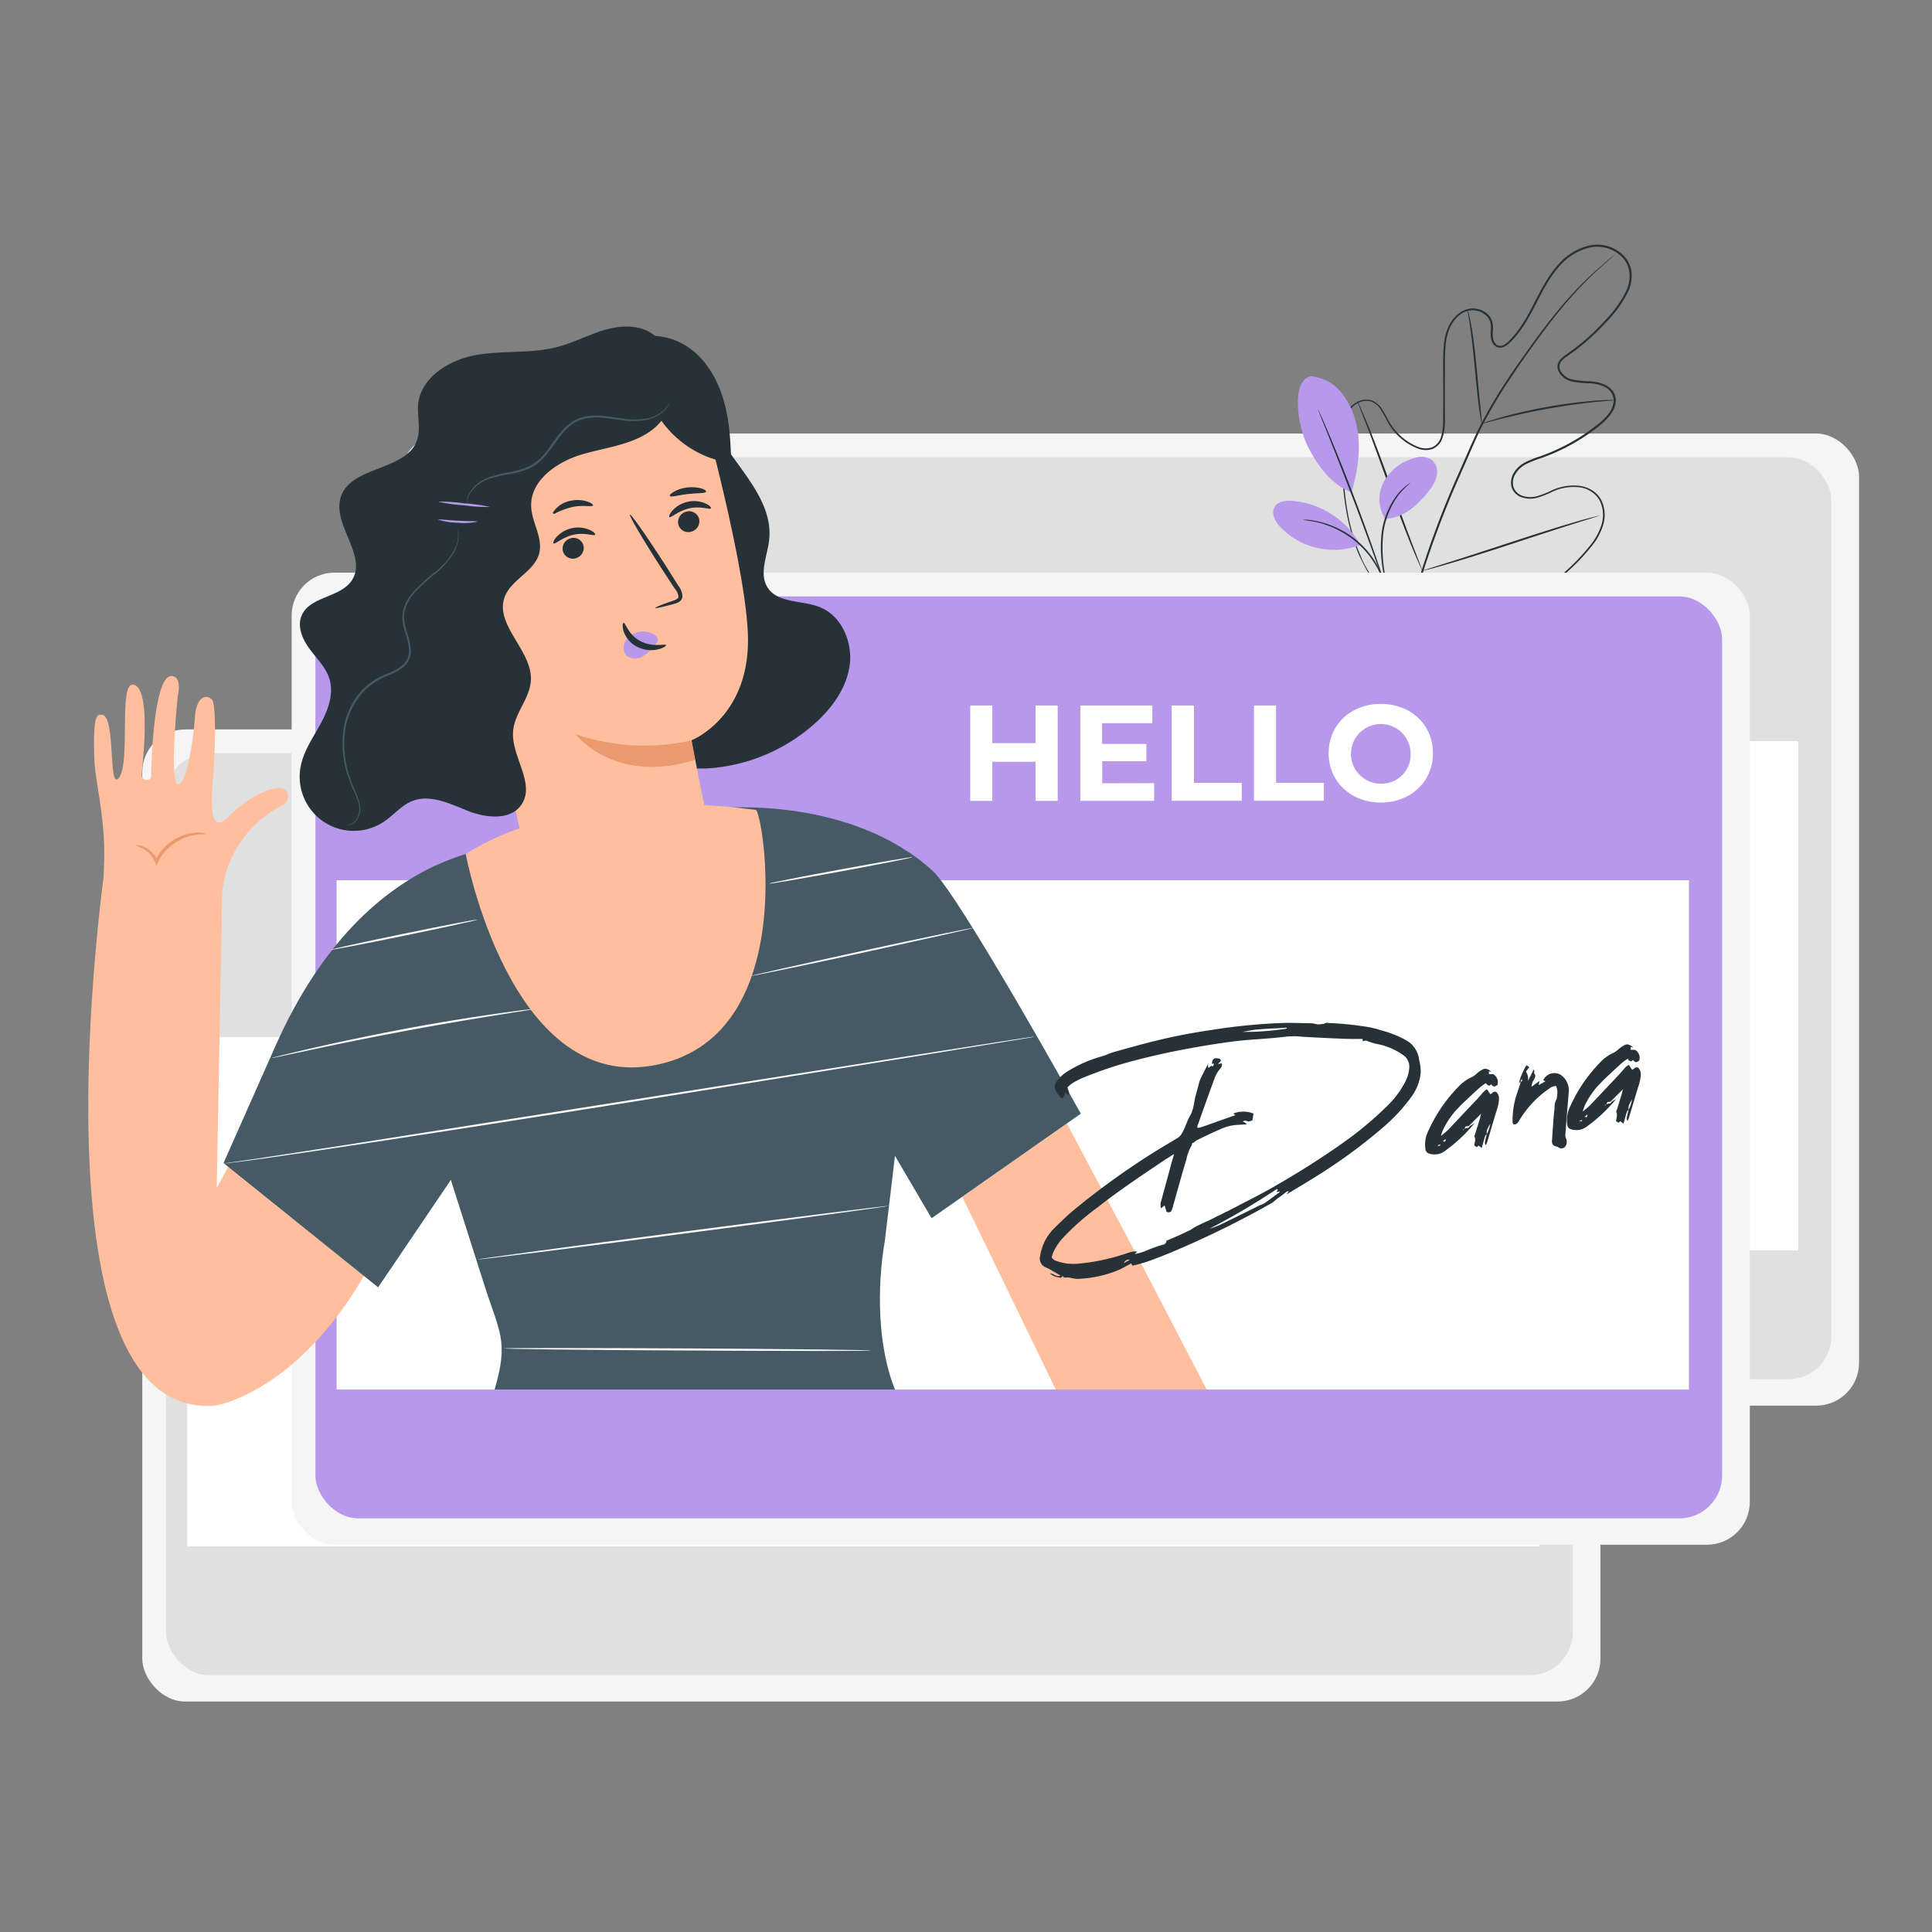 <svg xmlns="http://www.w3.org/2000/svg" viewBox="0 0 500 500"><rect x="0" y="0" width="500" height="500" fill="#808080" stroke="none"/><g id="freepik--background-complete--inject-131"><rect x="103.75" y="112.2" width="377.37" height="251.58" rx="11.09" style="fill:#f5f5f5"></rect><rect x="109.9" y="118.34" width="364.05" height="238.6" rx="11.09" style="fill:#e0e0e0"></rect><rect x="115.38" y="191.79" width="349.99" height="131.81" style="fill:#fff"></rect><rect x="36.82" y="188.78" width="377.37" height="251.58" rx="11.09" style="fill:#f5f5f5"></rect><rect x="42.97" y="194.93" width="364.05" height="238.6" rx="11.09" style="fill:#e0e0e0"></rect><rect x="48.45" y="268.37" width="349.99" height="131.81" style="fill:#fff"></rect></g><g id="freepik--Plant--inject-131"><path d="M363.45,158.4s.32.09.92.29,1.49.48,2.69.78a31.38,31.38,0,0,0,10.69.76,42.5,42.5,0,0,0,7.62-1.47,48,48,0,0,0,8.63-3.3,53.19,53.19,0,0,0,17.37-14.11,16.22,16.22,0,0,0,3.08-5.51,8.43,8.43,0,0,0-.49-6.38,7,7,0,0,0-5.59-3.38,12.76,12.76,0,0,0-6.93,1.34,25.67,25.67,0,0,1-3.5,1.36,6.81,6.81,0,0,1-3.85,0,4.11,4.11,0,0,1-2.88-2.64,4.81,4.81,0,0,1,.66-3.92,7.29,7.29,0,0,1,3-2.65,29.39,29.39,0,0,1,3.76-1.49,51.41,51.41,0,0,0,7.45-3.33,50.64,50.64,0,0,0,7-4.6,16.78,16.78,0,0,0,3.06-2.89,6,6,0,0,0,1.48-3.79,4,4,0,0,0-2.19-3.27,9.52,9.52,0,0,0-4.14-1,24.51,24.51,0,0,1-4.47-.47,5,5,0,0,1-3.57-2.86,2.72,2.72,0,0,1,.23-2.4,5.88,5.88,0,0,1,1.72-1.62q1.86-1.29,3.65-2.73a59.67,59.67,0,0,0,6.69-6.34,29.9,29.9,0,0,0,5.36-7.57,9.22,9.22,0,0,0,.81-4.5,6.79,6.79,0,0,0-1.87-4.12,9.07,9.07,0,0,0-8.5-2.51,14.9,14.9,0,0,0-7.73,4.78c-4.15,4.63-6.08,10.64-9.46,15.68a24.93,24.93,0,0,1-2.82,3.56,7.9,7.9,0,0,1-1.76,1.48,2.37,2.37,0,0,1-2.36.16,2.94,2.94,0,0,1-1.3-2,8.24,8.24,0,0,1-.09-2.26,6,6,0,0,0-.14-2.09,3.84,3.84,0,0,0-1.06-1.73,5.23,5.23,0,0,0-3.78-1.36,5.93,5.93,0,0,0-3.65,1.7A9.27,9.27,0,0,0,375,85.42a14.83,14.83,0,0,0-.88,4c-.24,2.73-.13,5.48-.17,8.17s0,5.37,0,8,.22,5.26-.65,7.77a4.57,4.57,0,0,1-2.61,2.84,5.54,5.54,0,0,1-3.79-.14,15,15,0,0,1-5.95-4.23,15.83,15.83,0,0,1-2-2.94,30.57,30.57,0,0,0-1.69-3,4.79,4.79,0,0,0-2.51-2,4.44,4.44,0,0,0-3.1.31,6.38,6.38,0,0,0-2.4,2,7.1,7.1,0,0,0-1.18,2.84,44.72,44.72,0,0,0-.36,6.09c-.08,2-.09,3.92-.06,5.81a73.49,73.49,0,0,0,.95,10.58,52.27,52.27,0,0,0,2.23,9c.42,1.36,1,2.59,1.49,3.8s1.08,2.29,1.68,3.29a34.28,34.28,0,0,0,6.66,8.4,12.89,12.89,0,0,0,1.23,1.06l.92.74.73.61s-.26-.18-.76-.57l-.94-.72a12.45,12.45,0,0,1-1.25-1,33.9,33.9,0,0,1-6.76-8.38c-.61-1-1.13-2.13-1.72-3.3s-1.09-2.44-1.51-3.81a51.62,51.62,0,0,1-2.28-9,72.44,72.44,0,0,1-1-10.63c0-1.89,0-3.83,0-5.83a44.64,44.64,0,0,1,.35-6.14,7.66,7.66,0,0,1,1.23-3,6.75,6.75,0,0,1,2.55-2.12,4.83,4.83,0,0,1,3.37-.34,5.21,5.21,0,0,1,2.73,2.13,32.48,32.48,0,0,1,1.72,3,15.38,15.38,0,0,0,2,2.86,14.73,14.73,0,0,0,5.77,4.1,5.21,5.21,0,0,0,3.5.13,4.12,4.12,0,0,0,2.34-2.58c.82-2.36.55-5,.61-7.62s0-5.29,0-8-.08-5.43.16-8.22a15.37,15.37,0,0,1,.91-4.14,9.72,9.72,0,0,1,2.36-3.59,6.44,6.44,0,0,1,4-1.83A5.74,5.74,0,0,1,385,81.31a4.25,4.25,0,0,1,1.2,2,6.62,6.62,0,0,1,.16,2.25,7.9,7.9,0,0,0,.08,2.13,2.47,2.47,0,0,0,1.05,1.64,1.89,1.89,0,0,0,1.87-.16A7.67,7.67,0,0,0,391,87.73a24.78,24.78,0,0,0,2.76-3.49c3.33-5,5.25-11,9.49-15.75a15.44,15.44,0,0,1,8-4.94,9.58,9.58,0,0,1,9,2.67,7.29,7.29,0,0,1,2,4.42,9.76,9.76,0,0,1-.85,4.75,30,30,0,0,1-5.46,7.72,61.61,61.61,0,0,1-6.75,6.39c-1.19,1-2.43,1.88-3.68,2.75a5.58,5.58,0,0,0-1.58,1.47,2.2,2.2,0,0,0-.18,2A4.52,4.52,0,0,0,407,98.22a24.36,24.36,0,0,0,4.38.46,10,10,0,0,1,4.36,1.1,5,5,0,0,1,1.71,1.51,4.22,4.22,0,0,1,.72,2.17,6.38,6.38,0,0,1-1.59,4.11,17,17,0,0,1-3.13,3,52.26,52.26,0,0,1-7.06,4.63,51.24,51.24,0,0,1-7.52,3.35,28.9,28.9,0,0,0-3.71,1.46,6.84,6.84,0,0,0-2.86,2.48,4.38,4.38,0,0,0-.62,3.55,3.68,3.68,0,0,0,2.58,2.35,6.43,6.43,0,0,0,3.61,0,24,24,0,0,0,3.44-1.33,13.33,13.33,0,0,1,7.15-1.36,8.53,8.53,0,0,1,3.42,1.09,6.64,6.64,0,0,1,2.47,2.52,8.8,8.8,0,0,1,.51,6.68,16.55,16.55,0,0,1-3.16,5.63,53.35,53.35,0,0,1-17.53,14.14,48.11,48.11,0,0,1-8.69,3.28,41.91,41.91,0,0,1-7.68,1.43,31.11,31.11,0,0,1-10.73-.86,25.32,25.32,0,0,1-2.68-.83C363.75,158.53,363.45,158.4,363.45,158.4Z" style="fill:#263238"></path><path d="M418,65.86s-.08.1-.26.26-.47.4-.8.7c-.71.61-1.75,1.51-3.06,2.71a100,100,0,0,0-10.31,10.93c-2,2.46-4.11,5.24-6.3,8.27s-4.5,6.3-6.81,9.82a118.93,118.93,0,0,0-6.7,11.36c-1.05,2-2,4.16-2.95,6.33s-1.92,4.38-2.9,6.61a245.44,245.44,0,0,0-9.76,25.63,118.92,118.92,0,0,0-4.66,21.89,87.11,87.11,0,0,0-.39,15.1c.12,1.78.24,3.16.36,4.1.05.44.08.8.11,1.06a3.17,3.17,0,0,1,0,.37,1.52,1.52,0,0,1-.08-.36c0-.26-.09-.62-.16-1.06-.15-.93-.3-2.31-.46-4.1a83.86,83.86,0,0,1,.24-15.14,117.08,117.08,0,0,1,4.58-22,238.36,238.36,0,0,1,9.74-25.7l2.9-6.61c1-2.16,1.91-4.31,3-6.35a120.71,120.71,0,0,1,6.75-11.4c2.33-3.52,4.66-6.77,6.86-9.8s4.33-5.81,6.36-8.26a94.7,94.7,0,0,1,10.46-10.84c1.33-1.18,2.39-2.06,3.11-2.65l.84-.66Z" style="fill:#263238"></path><path d="M383.46,109.67a5.78,5.78,0,0,1-.25-1.15c-.13-.74-.29-1.81-.47-3.15-.35-2.66-.71-6.36-1.1-10.43s-.79-7.77-1.19-10.42c-.19-1.32-.36-2.4-.48-3.14a5.74,5.74,0,0,1-.14-1.16,5.35,5.35,0,0,1,.33,1.13c.18.72.4,1.79.64,3.12.48,2.64.95,6.33,1.33,10.42s.7,7.66,1,10.44c.12,1.26.23,2.32.31,3.17A5.73,5.73,0,0,1,383.46,109.67Z" style="fill:#263238"></path><path d="M417.89,103.56a6.8,6.8,0,0,1-1.37.16c-.89.07-2.16.16-3.74.33-3.15.31-7.49.89-12.24,1.74s-9,1.82-12.1,2.61c-1.54.38-2.78.72-3.64.95a7.24,7.24,0,0,1-1.34.32,7,7,0,0,1,1.29-.51c.84-.28,2.07-.68,3.6-1.1,3-.88,7.33-1.9,12.1-2.76a121.42,121.42,0,0,1,12.3-1.6c1.58-.12,2.87-.17,3.76-.18A8.75,8.75,0,0,1,417.89,103.56Z" style="fill:#263238"></path><path d="M368.13,147.72a2.29,2.29,0,0,1-.23-.42c-.15-.34-.34-.75-.57-1.25-.5-1.09-1.18-2.68-2-4.66-1.63-3.95-3.69-9.48-5.89-15.61s-4.22-11.68-5.75-15.66l-1.84-4.71c-.2-.51-.36-.94-.49-1.29a1.4,1.4,0,0,1-.14-.46,2,2,0,0,1,.23.43c.16.33.35.74.58,1.24.49,1.09,1.17,2.68,2,4.66,1.62,4,3.69,9.48,5.89,15.62s4.21,11.67,5.75,15.65L367.5,146l.49,1.29A1.4,1.4,0,0,1,368.13,147.72Z" style="fill:#263238"></path><path d="M413.94,133.43l-.45.18-1.34.43-4.9,1.54c-4.14,1.3-9.84,3.16-16.14,5.23s-12,3.88-16.19,5.09c-2.08.61-3.77,1.09-4.95,1.39l-1.35.34a1.5,1.5,0,0,1-.49.09,1.83,1.83,0,0,1,.46-.18l1.33-.44,4.9-1.54c4.15-1.3,9.85-3.16,16.14-5.22s12-3.88,16.19-5.1c2.08-.61,3.78-1.08,5-1.39l1.36-.34A1.59,1.59,0,0,1,413.94,133.43Z" style="fill:#263238"></path><path d="M339.24,97.39a11.26,11.26,0,0,1,7.79,4.08,19.7,19.7,0,0,1,3.92,8.06c1.46,5.65.48,12.29-1.18,17.88-6.08-2.23-9.78-8.77-11.46-12.2-2.64-5.43-4.12-16.84.93-17.82" style="fill:#B798EA"></path><path d="M358.49,134.31a9.59,9.59,0,0,1-.37-9.61,12.73,12.73,0,0,1,7.72-6.09,5.34,5.34,0,0,1,4.5.25,4.09,4.09,0,0,1,1.55,3.86,8.26,8.26,0,0,1-1.79,3.92c-3,4-6.63,7.3-11.61,7.67" style="fill:#B798EA"></path><path d="M359,153.14a6.55,6.55,0,0,1-.27-1.17c-.15-.84-.35-1.92-.59-3.22a33.61,33.61,0,0,1-.58-10.78,20.49,20.49,0,0,1,4.09-10,13.49,13.49,0,0,1,2.33-2.32,8.59,8.59,0,0,1,.73-.52A1.07,1.07,0,0,1,365,125a22.39,22.39,0,0,0-3.1,3.17A21.23,21.23,0,0,0,358,138a36.15,36.15,0,0,0,.45,10.68c.21,1.36.37,2.47.47,3.23A6.67,6.67,0,0,1,359,153.14Z" style="fill:#263238"></path><path d="M341.14,106a2.81,2.81,0,0,1,.24.46c.16.35.36.8.62,1.36.52,1.19,1.27,2.92,2.17,5.06,1.8,4.28,4.2,10.23,6.71,16.86s4.64,12.69,6.12,17.09c.74,2.2,1.33,4,1.72,5.23l.43,1.43a2.59,2.59,0,0,1,.13.51,3.81,3.81,0,0,1-.21-.48c-.13-.37-.3-.83-.51-1.41-.45-1.27-1.08-3-1.84-5.18-1.56-4.38-3.73-10.41-6.24-17s-4.86-12.59-6.59-16.9c-.85-2.12-1.54-3.85-2.05-5.1l-.54-1.4A2,2,0,0,1,341.14,106Z" style="fill:#263238"></path><path d="M351.87,140.63a22.45,22.45,0,0,0-17.3-11c-1.81-.15-4,.14-4.79,1.75s.24,3.54,1.45,4.89a19.15,19.15,0,0,0,20.7,4.8" style="fill:#B798EA"></path><path d="M337.27,134.52a5.67,5.67,0,0,1,1.13,0,11.25,11.25,0,0,1,1.31.17c.51.1,1.1.16,1.73.34a21.07,21.07,0,0,1,2.05.58,22.35,22.35,0,0,1,2.28.9,23,23,0,0,1,8.76,6.88,20.93,20.93,0,0,1,1.39,2,19.93,19.93,0,0,1,1,1.87,16.8,16.8,0,0,1,.7,1.61,9.59,9.59,0,0,1,.44,1.25,5.31,5.31,0,0,1,.28,1.1c-.09,0-.51-1.53-1.69-3.83a20,20,0,0,0-1.06-1.81,22,22,0,0,0-1.4-2,25.24,25.24,0,0,0-3.91-3.89,26,26,0,0,0-4.7-2.88,21.1,21.1,0,0,0-2.24-.91,18.11,18.11,0,0,0-2-.63C338.87,134.71,337.26,134.61,337.27,134.52Z" style="fill:#263238"></path></g><g id="freepik--Card--inject-131"><rect x="75.48" y="148.2" width="377.37" height="251.58" rx="11.09" style="fill:#f5f5f5"></rect><rect x="81.63" y="154.35" width="364.05" height="238.6" rx="11.09" style="fill:#B798EA"></rect><rect x="87.11" y="227.8" width="349.99" height="131.81" style="fill:#fff"></rect><path d="M273.73,182.59v24.67H268V197.15H256.81v10.11H251.1V182.59h5.71v9.73H268v-9.73Z" style="fill:#fff"></path><path d="M298.69,202.68v4.58h-19.1V182.59h18.64v4.58h-13v5.36h11.45V197H285.26v5.71Z" style="fill:#fff"></path><path d="M303.24,182.59H309v20h12.37v4.65H303.24Z" style="fill:#fff"></path><path d="M324.53,182.59h5.71v20h12.38v4.65H324.53Z" style="fill:#fff"></path><path d="M343.85,194.93c0-7.34,5.71-12.76,13.5-12.76s13.5,5.39,13.5,12.76-5.74,12.76-13.5,12.76S343.85,202.26,343.85,194.93Zm21.22,0a7.72,7.72,0,1,0-7.72,7.89A7.53,7.53,0,0,0,365.07,194.93Z" style="fill:#fff"></path></g><g id="freepik--Character--inject-131"><path d="M73.09,276.16l-17,31.28,1.4-75.95a26.61,26.61,0,0,1,4.71-13.44,27.79,27.79,0,0,1,4.09-4.89c2-1.69,4.67-3.83,6.5-4.55,2.27-.9,2.34-4.05.23-4.6s-8.43,1.77-13.93,7.41-4.26-6.55-3.88-11,.89-18.25-.39-19.41c-1.87-1.71-4.1,0-4.37,4.48s-2,17.75-4.37,17.5S46,180.12,46,180.12s1.26-4.78-1.43-5.16c-4.86-.69-5.45,23.49-5.45,25.8,0,1.6-2.55,1.42-2.46-.3s2.74-22.54-2.2-23.28c-3.79-.57-.67,19.89-3.61,24s-.78-15.8-4.43-16.2c-1.35-.15-2.39-.07-2,11.47.22,6.21,3,15.49,2.5,27.47l-.12,3.1h0C23.93,249.43,11,367,55.51,363.81c0,0,33.77-4.69,52.54-66.15Z" style="fill:#ffbe9d"></path><path d="M35,218.77c0,.11.75.2,1.86.78a7,7,0,0,1,3.29,3.62l.35.89.39-.87a11.18,11.18,0,0,1,2.31-3.33,13.16,13.16,0,0,1,6.86-3.69c2-.41,3.3-.18,3.32-.34a6.26,6.26,0,0,0-3.42-.26,12.56,12.56,0,0,0-7.38,3.69,11.57,11.57,0,0,0-2.42,3.61h.74a7,7,0,0,0-3.83-3.77A3.36,3.36,0,0,0,35,218.77Z" style="fill:#eb996e"></path><polyline points="276.11 290.77 295.02 326.39 312.29 359.61 273.24 359.61 249.04 309.74" style="fill:#ffbe9d"></polyline><path d="M128,359.61c3.72-12.67,1.28-14.67-2.72-27.25l-8.6-27-18.82,27.8h0L57.85,301h0l13.27-29.93c24.79-56.18,65-52.19,65-52.19l51.24-9.78s32.78-3,54,16.26c6.92,6.28,38.35,62.86,38.35,62.86l-38.62,27.06-9.47-16.15L229,321.08c-2.06,12-1.93,27.27,2.62,38.53" style="fill:#455a64"></path><path d="M123.54,238c0,.14-8.43,2-18.88,4.15s-19,3.78-19,3.64,8.42-2,18.88-4.15S123.51,237.84,123.54,238Z" style="fill:#fafafa"></path><path d="M236.21,221.82c0,.15-8.27,1.8-18.54,3.69s-18.61,3.32-18.64,3.17,8.28-1.79,18.55-3.68S236.19,221.68,236.21,221.82Z" style="fill:#fafafa"></path><path d="M252,240.11c0,.14-12.87,3-28.81,6.47s-28.88,6.1-28.91,6,12.86-3,28.8-6.47S251.93,240,252,240.11Z" style="fill:#fafafa"></path><path d="M267.79,268.3l-.54.11-1.58.28-6.11,1-22.47,3.68-74.18,11.9c-29,4.59-55.23,8.68-74.25,11.54-9.5,1.44-17.2,2.56-22.53,3.3-2.66.36-4.73.63-6.14.78a6.79,6.79,0,0,1-2.14.12,12.32,12.32,0,0,0,2.13-.22l6.12-.88,22.51-3.46,74.22-11.7L237,273l22.5-3.52,6.12-.93,1.6-.23Z" style="fill:#fafafa"></path><path d="M230.06,312.08c0,.14-23.82,3.37-53.23,7.2s-53.27,6.82-53.29,6.68,23.81-3.36,53.23-7.2S230,311.94,230.06,312.08Z" style="fill:#fafafa"></path><path d="M225.51,349.52c0,.15-21.32.13-47.6,0s-47.61-.4-47.61-.55,21.31-.13,47.61,0S225.51,349.38,225.51,349.52Z" style="fill:#fafafa"></path><path d="M138.19,261.14a3.47,3.47,0,0,1-.69.15l-2,.33-7.3,1.16c-6.17,1-14.68,2.41-24,4.16s-17.82,3.5-23.93,4.81L73,273.3l-2,.41a3.21,3.21,0,0,1-.7.11,3.51,3.51,0,0,1,.67-.21L73,273.1c1.7-.42,4.16-1,7.2-1.71,6.09-1.41,14.53-3.21,23.91-5s17.9-3.11,24.08-4c3.1-.45,5.6-.79,7.34-1l2-.23A3.32,3.32,0,0,1,138.19,261.14Z" style="fill:#fafafa"></path><path d="M182.18,99.77c-1.23,14.82,18.63,25.34,16.86,40.1-.49,4.1-2.62,8.56-.45,12.08,2.6,4.23,8.93,3.34,13.55,5.17,5.69,2.25,8.6,9.1,7.74,15.15s-4.78,11.28-9.39,15.31a46,46,0,0,1-26,11.17c-4.46.4-9.12.08-13.1-2s-7.13-6.09-7.15-10.57" style="fill:#263238"></path><path d="M184.14,217.6c-2.64-12.65-5.19-26-5.19-26s15.71-6.16,14.58-28.11c-1.07-20.94-14.32-67-14.32-67h0c-25.45-4.59-51.86,7.65-64.6,30h0l23.13,102.34c2.68,11.88,15,19,27.73,16.07h0C178.3,241.84,186.65,229.65,184.14,217.6Z" style="fill:#ffbe9d"></path><path d="M180.93,134.3a2.79,2.79,0,0,1-2.05,3.3,2.66,2.66,0,0,1-3.33-1.86,2.79,2.79,0,0,1,2-3.31A2.67,2.67,0,0,1,180.93,134.3Z" style="fill:#263238"></path><path d="M184,131.55c-.26.43-2.65-.66-5.58,0s-4.77,2.55-5.16,2.26c-.19-.13,0-.84.81-1.72a7.61,7.61,0,0,1,4-2.25,7.32,7.32,0,0,1,4.53.47C183.66,130.78,184.1,131.36,184,131.55Z" style="fill:#263238"></path><path d="M151,141.17a2.79,2.79,0,0,1-2,3.31,2.67,2.67,0,0,1-3.33-1.87,2.78,2.78,0,0,1,2-3.3A2.66,2.66,0,0,1,151,141.17Z" style="fill:#263238"></path><path d="M154,138.39c-.26.42-2.65-.67-5.58,0s-4.76,2.55-5.16,2.26c-.19-.12,0-.84.81-1.72a7.72,7.72,0,0,1,4-2.25,7.41,7.41,0,0,1,4.54.47C153.71,137.62,154.16,138.19,154,138.39Z" style="fill:#263238"></path><path d="M169.58,157.34c-.05-.17,1.71-.87,4.58-1.87.73-.24,1.41-.53,1.43-1.07a3.94,3.94,0,0,0-1-2.11l-3.42-5.23c-4.8-7.47-8.44-13.67-8.13-13.86s4.43,5.71,9.22,13.17l3.34,5.28a4.49,4.49,0,0,1,1,2.86,1.91,1.91,0,0,1-1,1.35,5.19,5.19,0,0,1-1.23.45C171.47,157.1,169.63,157.5,169.58,157.34Z" style="fill:#263238"></path><path d="M179,191.6a55.27,55.27,0,0,1-30-1.57s10,13.13,30.83,6.64Z" style="fill:#eb996e"></path><path d="M169.84,164.66a5.39,5.39,0,0,0-5.15-.95,4.87,4.87,0,0,0-2.95,2.49,3.11,3.11,0,0,0,.5,3.54,3.62,3.62,0,0,0,4,.16,11.39,11.39,0,0,0,3.28-3,3.36,3.36,0,0,0,.65-1,1,1,0,0,0-.24-1.1" style="fill:#B798EA"></path><path d="M161.38,161.19c.48-.13,1.16,3.05,4.36,4.74s6.51.61,6.63,1c.09.19-.62.78-2.05,1.12a8.07,8.07,0,0,1-5.5-.7,7,7,0,0,1-3.44-4C161,162.08,161.16,161.22,161.38,161.19Z" style="fill:#263238"></path><path d="M127.38,148.2a12.9,12.9,0,0,0-6.75,1.89,9,9,0,0,0-4,5.6,9.42,9.42,0,0,0,1.38,6.8,15.93,15.93,0,0,0,5.08,4.89,10.76,10.76,0,0,0,4.7,1.86,5.16,5.16,0,0,0,4.58-1.73" style="fill:#ffbe9d"></path><path d="M129,162.24c.28,0-.42,1.61-2.61,1.49a4.52,4.52,0,0,1-3-1.7,10.27,10.27,0,0,1-1.93-3.53,6.05,6.05,0,0,1,.11-4.2,4,4,0,0,1,2.61-2.39c2.13-.5,3.1.84,2.87.93s-1.13-.38-2.45.25-2.22,2.66-1.44,4.89,2.1,4.23,3.46,4.5S128.86,162.08,129,162.24Z" style="fill:#eb996e"></path><path d="M173,91.8a15.78,15.78,0,0,1-3.24,18.63c-5.08,4.57-12.44,5.22-19,7.13s-13.59,6.74-13.29,13.57c.18,4.14,3.12,8.12,2.06,12.12-1.23,4.69-7.22,6.69-8.91,11.23-2.71,7.3,7.21,13.87,6.77,21.64-.26,4.61-4.16,8.37-4.59,13-.62,6.54,5.8,13.49,2.23,19-2.74,4.24-9.12,3.63-13.8,1.79s-9.8-4.46-14.49-2.62c-2.82,1.1-4.81,3.62-7.32,5.32a14,14,0,0,1-21.61-14.23c.76-4,3.18-7.43,5.13-11s3.5-7.74,2.33-11.63c-.91-3-3.25-5.26-5.11-7.76s-3.31-5.79-2.11-8.66c2.1-5.05,10.15-4.61,13.07-9.23,4-6.35-5.28-14.43-2.9-21.55,2.7-8.06,17-6.62,19.72-14.68,1-2.93,0-6.16.27-9.24.71-7,8.1-11.55,15.07-12.76s14.25-.31,21.09-2.11c3.74-1,7.24-2.77,10.92-4s7.76-1.84,11.4-.49,6.55,5.16,5.82,9" style="fill:#263238"></path><path d="M169.85,106.82a26.5,26.5,0,0,0,19.38,13c-.13-5.36-.41-10.76-1.86-15.91S183.2,93.77,179,90.5s-10.14-4.63-15.12-2.68" style="fill:#263238"></path><path d="M195.6,209.61c1.81.24,11.93,59.6-26.92,66.19-36.77,6.25-48.14-54.74-48.14-54.74S145.31,202.89,195.6,209.61Z" style="fill:#ffbe9d"></path><path d="M173.34,128.34c.23.43,2.23-.21,4.72-.49s4.57-.14,4.69-.61-2-1.43-4.89-1.09S173.11,128,173.34,128.34Z" style="fill:#263238"></path><path d="M143.65,132.94c.09-.08.08-.25,0-.52l0,.45a20.42,20.42,0,0,1,4.52-1.66c2.76-.6,5.1.06,5.29-.39.08-.21-.42-.68-1.44-1a7.84,7.84,0,0,0-4.19-.24,6.86,6.86,0,0,0-4.6,2.87l-.18.36.15.08C143.4,133,143.57,133,143.65,132.94Z" style="fill:#263238"></path><path d="M126.87,131.21a45,45,0,0,1-6.78-.43,42.89,42.89,0,0,1-6.72-.95,45.06,45.06,0,0,1,6.78.43A44.89,44.89,0,0,1,126.87,131.21Z" style="fill:#B798EA"></path><path d="M123.57,135a16.12,16.12,0,0,1-5.13.28,16.08,16.08,0,0,1-5.06-.83c0-.14,2.29.16,5.09.31S123.56,134.84,123.57,135Z" style="fill:#B798EA"></path><path d="M173.33,103.91a2.58,2.58,0,0,1-.2.62,5.71,5.71,0,0,1-1,1.58,9.69,9.69,0,0,1-6.2,2.74,18.58,18.58,0,0,1-4.75-.08c-1.69-.21-3.48-.52-5.36-.66a13.25,13.25,0,0,0-5.79.63,11.66,11.66,0,0,0-4.84,3.89c-1.37,1.7-2.52,3.52-3.87,5.13a16.24,16.24,0,0,1-2.21,2.18,11.41,11.41,0,0,1-2.58,1.5,26.75,26.75,0,0,1-5.28,1.37,28.14,28.14,0,0,0-4.55,1.09,9.49,9.49,0,0,0-5.19,4,6.52,6.52,0,0,0-.67,2.36,2.48,2.48,0,0,1,0-.65,5.37,5.37,0,0,1,.51-1.8,9.51,9.51,0,0,1,5.24-4.31,28.32,28.32,0,0,1,4.6-1.17,25.83,25.83,0,0,0,5.17-1.39,11.74,11.74,0,0,0,4.59-3.56c1.32-1.57,2.46-3.4,3.85-5.13a12.26,12.26,0,0,1,5.07-4,13.72,13.72,0,0,1,6-.63c3.83.34,7.18,1.25,10,.86A9.63,9.63,0,0,0,172,106,8,8,0,0,0,173.33,103.91Z" style="fill:#455a64"></path><path d="M89.88,213.52a7,7,0,0,0,.89-.25,3.51,3.51,0,0,0,1.78-1.85,5.41,5.41,0,0,0,.08-4.07c-.48-1.56-1.41-3.22-2.12-5.2a26.56,26.56,0,0,1-1.43-14.53,19.43,19.43,0,0,1,3.66-7.89,16.77,16.77,0,0,1,3.36-3.2,19.88,19.88,0,0,1,4.22-2.19,13.2,13.2,0,0,0,4-2.28,5,5,0,0,0,1.54-3.93c-.17-2.91-1.76-5.58-1.71-8.46a8.73,8.73,0,0,1,1.06-4,14.7,14.7,0,0,1,2.28-3.1,51.86,51.86,0,0,1,5.14-4.53c3.2-2.64,5.19-5.51,5.72-7.77a7.86,7.86,0,0,0,0-3.56.74.74,0,0,1,.08.23c0,.15.11.38.17.68a7,7,0,0,1-.09,2.7,10.91,10.91,0,0,1-1.81,3.87,23.15,23.15,0,0,1-3.86,4.13,53.72,53.72,0,0,0-5.06,4.54,14.54,14.54,0,0,0-2.2,3,8.34,8.34,0,0,0-1,3.76,13.91,13.91,0,0,0,.77,4.08,19.1,19.1,0,0,1,1,4.36,5.48,5.48,0,0,1-1.69,4.33,13.54,13.54,0,0,1-4.15,2.38A19.87,19.87,0,0,0,96.4,177a16.29,16.29,0,0,0-3.26,3.1,19,19,0,0,0-3.59,7.67,26.56,26.56,0,0,0,1.3,14.3c.68,2,1.59,3.63,2.06,5.25a7.49,7.49,0,0,1,.32,2.32,4.89,4.89,0,0,1-.49,1.92,3.59,3.59,0,0,1-1.93,1.86A2,2,0,0,1,89.88,213.52Z" style="fill:#455a64"></path></g><g id="freepik--Name--inject-131"><path d="M276.79,330.65a7.9,7.9,0,0,0-1.46,0c0-.26-.38-.45-.44-.31-.25.56-.68.29-1,.21a3.67,3.67,0,0,1-2.15-1c1,0,1.65,1.05,2.72.56-1.28-.72-2.44-1.47-3.71-2.07a2.47,2.47,0,0,1-1.56-3,12.82,12.82,0,0,1,3.85-7.38c1.77-1.72,3.54-3.45,5.46-5A200.18,200.18,0,0,1,297,299.24c2.56-1.64,5.18-3.17,7.75-4.73a3.15,3.15,0,0,0,1.22-1.38c.8-1.38,1.21-3,2-4.34,1-1.68,1-3.57,1.49-5.34.27-.95.53-1.9.76-2.84a10,10,0,0,1,.48-1.46c.57-1.17,1.18-2.35,1.93-3.77,0,.51.09.76.08,1,.42-.07.59-.83,1.18-.38a4,4,0,0,0,.31-.73l-.51.08c0-.17,0-.3,0-.43.08-.53.29-1,.93-1.06a3.41,3.41,0,0,1,1.11.19c.14.06.18.31.25.47-.21.26-.43.47-.76.82a8.1,8.1,0,0,0,1-.13,1.45,1.45,0,0,1-.27,1.17,9.11,9.11,0,0,0-1.43,2.18c-1.59,4.28-3.12,8.63-4.66,12.94,0,0,0,.13,0,.34.17,0,.44.05.6,0,1.67-.54,3.29-1.13,4.91-1.71l4.34-1.52a6.35,6.35,0,0,0-.54-.42,7.09,7.09,0,0,1,5.24,0c-.11.58-.18,1.19-.29,1.77l-1,.31c-.39-.06-.86-.5-1.5,0,.24.13.42.18.61.28a4.31,4.31,0,0,0,.5.43c-1.06.05-2.09.1-3.11.19a12.59,12.59,0,0,0-4.17,1.24c-1.93.8-3.87,1.78-5.77,2.71a4,4,0,0,0-.72.6c-.34,0-.53.18-.46.55a11.25,11.25,0,0,0-1.46,3.78c-1.19,3.86-2.23,7.79-3.36,11.72a11.49,11.49,0,0,1-.41,1.37c-.28.6-.48.68-1.37.53-.13-.53-.31-1.06-.51-1.72l-.9.76a2.66,2.66,0,0,1,0-1.81l2.92-10.75c.15-.41.25-.81.43-1.49-.89.58-1.59,1-2.25,1.42-5.94,4-11.88,7.94-17.49,12.35a64.52,64.52,0,0,0-8.31,7.2,15.19,15.19,0,0,0-3.29,4.65c-.11.37-.21.77-.33,1.09a2.07,2.07,0,0,0,1.34,1,12.92,12.92,0,0,0,5.79.64,53.16,53.16,0,0,0,11.34-2.34c.74-.22,1.51-.52,2.29-.7a5.47,5.47,0,0,1,1.15-.11.3.3,0,0,0,.22.05c-.19.16-.33.35-.66.67a21,21,0,0,0,2.42-.67,41,41,0,0,1,4.9-1.79,1,1,0,0,0,.9-1c1.76-.78,3.49-1.46,5.16-2.31.39-.2.84-.36,1.23-.6a14.07,14.07,0,0,1,1.36-.83c.47-.26,1-.48,1.51-.74s1-.47,1.51-.69,1-.51,1.51-.73a16.28,16.28,0,0,1,1.51-.74l1.46-.76a16.28,16.28,0,0,0,1.51-.74c3.83-2,7.67-3.9,11.39-6.05,6-3.44,11.81-7.11,17.45-11.09a90.38,90.38,0,0,0,11.15-9.24,24.26,24.26,0,0,0,5-6.5,9.22,9.22,0,0,0,1.08-3.5,3.62,3.62,0,0,0-1.52-3.53,17.67,17.67,0,0,0-5.84-2.69,17.65,17.65,0,0,1-3.57-1c-.24-.13-.69,0-1.11.06,0-.12,0-.26,0-.56l-1.26,0c-1.63,0-3.27,0-4.92-.1-2.86-.11-5.72-.26-8.55-.42-.69,0-1.35-.11-2.05-.16a20.51,20.51,0,0,0-3.67.16c-2.91.33-5.85.53-8.82.74-4.63.37-9.23,1.12-13.83,1.91-5.73,1-11.37,2.22-17,3.74a100.8,100.8,0,0,0-12.31,4.19,21.33,21.33,0,0,0-2.57,1.3,9.85,9.85,0,0,0-1.36,1.1c-.08.83.74,1.33.15,2.12a8.92,8.92,0,0,1-.69-.74c-.21.51-.45.9-.59,1.35a2.42,2.42,0,0,0-.39.2,7.75,7.75,0,0,1-1.68-2.25,2.16,2.16,0,0,1,.23-1.94,9.14,9.14,0,0,1,3-2.84,33.4,33.4,0,0,1,8.72-3.83c1-.25,1.94-.76,2.92-1.06,3.08-.87,6.2-1.75,9.33-2.55a150.15,150.15,0,0,1,16.64-3.3,146.53,146.53,0,0,1,18.2-1.76c2.36-.06,4.7.05,7.07.07.86,0,1.67.45,2.54.25.38-.06.78,0,1.12-.23a1.45,1.45,0,0,1,.93-.08,83.08,83.08,0,0,1,10.34,1.06,26.87,26.87,0,0,1,3.15.79,31.08,31.08,0,0,1,3.46,1.13,27.44,27.44,0,0,1,2.9,1.35,6.68,6.68,0,0,1,3.63,5.31,12.21,12.21,0,0,1,.39,3.25,12.75,12.75,0,0,1-2.52,6.37,46,46,0,0,1-6.89,7.47,139.25,139.25,0,0,1-16.9,12.51c-2.64,1.66-5.3,3.23-7.95,4.85a1.09,1.09,0,0,1-.49.13l.67-.63c-.26,0-.44-.05-.52,0-.72.56-1.44,1.11-2.17,1.62s-1.16,1-1.79,1.39a245.25,245.25,0,0,1-24.54,12.14c-2.57,1.09-5.14,2.14-7.78,3.06a37.66,37.66,0,0,1-3.74,1c-.13-.27-.24-.43-.31-.59-1.07.57-2.08,1.18-3.16,1.67a30.16,30.16,0,0,1-10.91,2.35A14.87,14.87,0,0,1,276.79,330.65Zm15.6-4.59a1.26,1.26,0,0,0-1.53.83ZM315.7,317c3.49-1.68,6.94-3.39,10.43-5.11a7.18,7.18,0,0,0,1.2-.55c1.26-.91,2.56-1.86,3.82-2.81,0,0,0-.09.05-.18l-.83.14c.12-.28.26-.47.35-.7-.13,0-.31,0-.39,0A182.69,182.69,0,0,1,313,318,21.57,21.57,0,0,0,315.7,317Zm17-51c-2.56.14-5.08.23-7.62.46-1.11.1-2.18.37-3.47.59a68,68,0,0,0,11.47-.86C332.91,266,332.8,265.92,332.72,265.93Z" style="fill:#263238"></path><path d="M373.57,292.16a15.71,15.71,0,0,0-.68,1.83,17.93,17.93,0,0,0,2.28-2q3.54-3.78,7.13-7.56l1.77-2c.22-.21.5-.34.76-.56l.87,1.31c.52-.22.84-.88,1.54-.57.93.92.74,2,.54,3.14a17,17,0,0,1-.59,2.08l-2.29,7.67c-.08.27-.21.55-.32.87-.46-.4-.24-.86-.18-1.26s.25-1.08.41-1.62a9.29,9.29,0,0,0,.88-2.65c-.46.81-1.1,1.61-.88,2.65-.5.34-.57.92-.74,1.46s-.37,1.35-.61,2.17l-.8-.64a4.59,4.59,0,0,1-.49.39c-.2-.14-.4-.28-.63-.41.07-.79.43-1.49.07-2.29-.07-.2.09-.49.17-.76l1.31-4.19c0-.22.08-.48.21-1l-3.15,3.17a1.2,1.2,0,0,0-.37.1c-.44-.05-.52,0-.76.61a2.66,2.66,0,0,1,.62-.19c.35.07.53-.14.66-.42.34-.23.7-.42,1.25-.73a40.67,40.67,0,0,1-4.91,5c-.9.8-1.86,1.48-2.81,2.2a4.48,4.48,0,0,1-3.85.62,1.35,1.35,0,0,1-1.09-1.32,7.79,7.79,0,0,1,.57-4.18,43.24,43.24,0,0,1,2.23-4.34,40,40,0,0,1,6.31-8.06,10.68,10.68,0,0,1,3.06-2,7.43,7.43,0,0,0,1.29-1,7.79,7.79,0,0,1,1.43-.93c.84-.4,1.53.08,2.18.61-.18,0-.36-.06-.62-.1a6.79,6.79,0,0,0,0,.73c.38,0,.77,0,1.12,0a2.42,2.42,0,0,1,1.08,2.79c-.85.57-.94.55-1.62-.15-.15.11-.35.23-.54.39-.14-.1-.32-.16-.47-.26a4.59,4.59,0,0,1-.34-.46,11.82,11.82,0,0,0-1.42,1c-1.42,1.27-2.87,2.6-4.23,3.91-.79.69-1.47,1.5-2.2,2.23A21.81,21.81,0,0,0,373.57,292.16Zm-.9,4a5.1,5.1,0,0,1-.73.3C372.66,296.62,372.85,296.5,372.67,296.18Zm.68-.8c.26,0,.44.09.62.11a6.28,6.28,0,0,1,.26-.74Zm5.25-3a.2.2,0,0,1,.11.15l.2-.34Z" style="fill:#263238"></path><path d="M406,282.57c-.26,3-.49,5.89-.71,8.85l-.16,2.05a2.13,2.13,0,0,0,.15,1.14,2.07,2.07,0,0,1-.3,2.25,1.26,1.26,0,0,1-1.66.07,1.28,1.28,0,0,0-.56-.21c-.86-.24-1.13-.58-1.11-1.44l.32-4.66c.08-1.3.2-2.57.36-3.89a4.05,4.05,0,0,1,.48-2.24.68.68,0,0,0,.12-.53,9.07,9.07,0,0,0,.12-1.57,7.8,7.8,0,0,0-.32-1.33,3,3,0,0,0-1.78.66,26.5,26.5,0,0,0-7.78,8.27,2.34,2.34,0,0,1-.72.85c-.58.36-1,.12-1-.55a25.26,25.26,0,0,1,.12-2.6,21,21,0,0,1,1.24-5.29l.76-2.33c-.09,0-.25.09-.46.12a17.37,17.37,0,0,1,1.94-4.51,5,5,0,0,1,.73.52c-.32.4-.6.75-.88,1.14a3.32,3.32,0,0,1,.55,2.41c.46-1,1-1.9,1.46-3a2.07,2.07,0,0,1,.18.53c0,.17-.14.41-.09.45.68.74.14,1.35-.22,2a4.53,4.53,0,0,0-.43,1.54l2.07-1.52c-.09.49-.15.67-.21,1.07.59-.32,1.14-.63,1.73-1a2.46,2.46,0,0,0-.56-.24,3.16,3.16,0,0,1,5.19-.86A4.84,4.84,0,0,1,406,282.57Zm-12.19-3.32a2.47,2.47,0,0,1-.26.47c0,.09,0,.17,0,.29C393.86,279.84,394.13,279.62,393.8,279.25Z" style="fill:#263238"></path><path d="M410.26,285.83a17,17,0,0,0-.67,1.84,17.1,17.1,0,0,0,2.27-2c2.37-2.51,4.73-5,7.13-7.55l1.77-2c.22-.21.5-.35.77-.56l.87,1.31c.52-.22.83-.88,1.53-.57.94.92.74,2,.54,3.14a16.9,16.9,0,0,1-.58,2.08l-2.3,7.66c-.08.28-.2.55-.32.88-.46-.4-.24-.87-.17-1.26.12-.54.24-1.08.4-1.62a9,9,0,0,0,.88-2.65c-.46.81-1.1,1.61-.88,2.65-.5.34-.57.91-.73,1.46s-.37,1.35-.62,2.17l-.8-.64a4.59,4.59,0,0,1-.49.39,6.24,6.24,0,0,0-.63-.41c.08-.79.43-1.49.08-2.29-.08-.21.09-.49.17-.76l1.3-4.19c.05-.22.09-.49.22-1l-3.16,3.17a1.27,1.27,0,0,0-.37.1c-.44-.05-.51,0-.75.61a2.57,2.57,0,0,1,.61-.19.57.57,0,0,0,.66-.42c.35-.23.7-.42,1.25-.73a40.56,40.56,0,0,1-4.91,5c-.89.81-1.85,1.49-2.8,2.21a4.48,4.48,0,0,1-3.85.62,1.34,1.34,0,0,1-1.09-1.32,7.79,7.79,0,0,1,.57-4.18,44.43,44.43,0,0,1,2.22-4.35,39.89,39.89,0,0,1,6.31-8.05,10.48,10.48,0,0,1,3.06-2,8,8,0,0,0,1.3-1,7.3,7.3,0,0,1,1.43-.93c.83-.41,1.52.08,2.17.61-.17,0-.36-.07-.62-.11,0,.22,0,.44,0,.74.39,0,.78,0,1.12,0a2.4,2.4,0,0,1,1.08,2.79c-.85.57-.94.54-1.62-.16-.15.12-.34.24-.53.4-.15-.11-.33-.16-.48-.26s-.16-.24-.33-.46a13.21,13.21,0,0,0-1.43,1c-1.41,1.28-2.86,2.61-4.23,3.92-.78.69-1.46,1.5-2.2,2.23A22.5,22.5,0,0,0,410.26,285.83Zm-.9,4a5.5,5.5,0,0,1-.72.3C409.35,290.29,409.54,290.17,409.36,289.86Zm.68-.8c.27,0,.45.09.62.1.06-.18.11-.36.26-.73Zm5.25-3a.21.21,0,0,1,.12.15l.2-.34Z" style="fill:#263238"></path></g></svg>